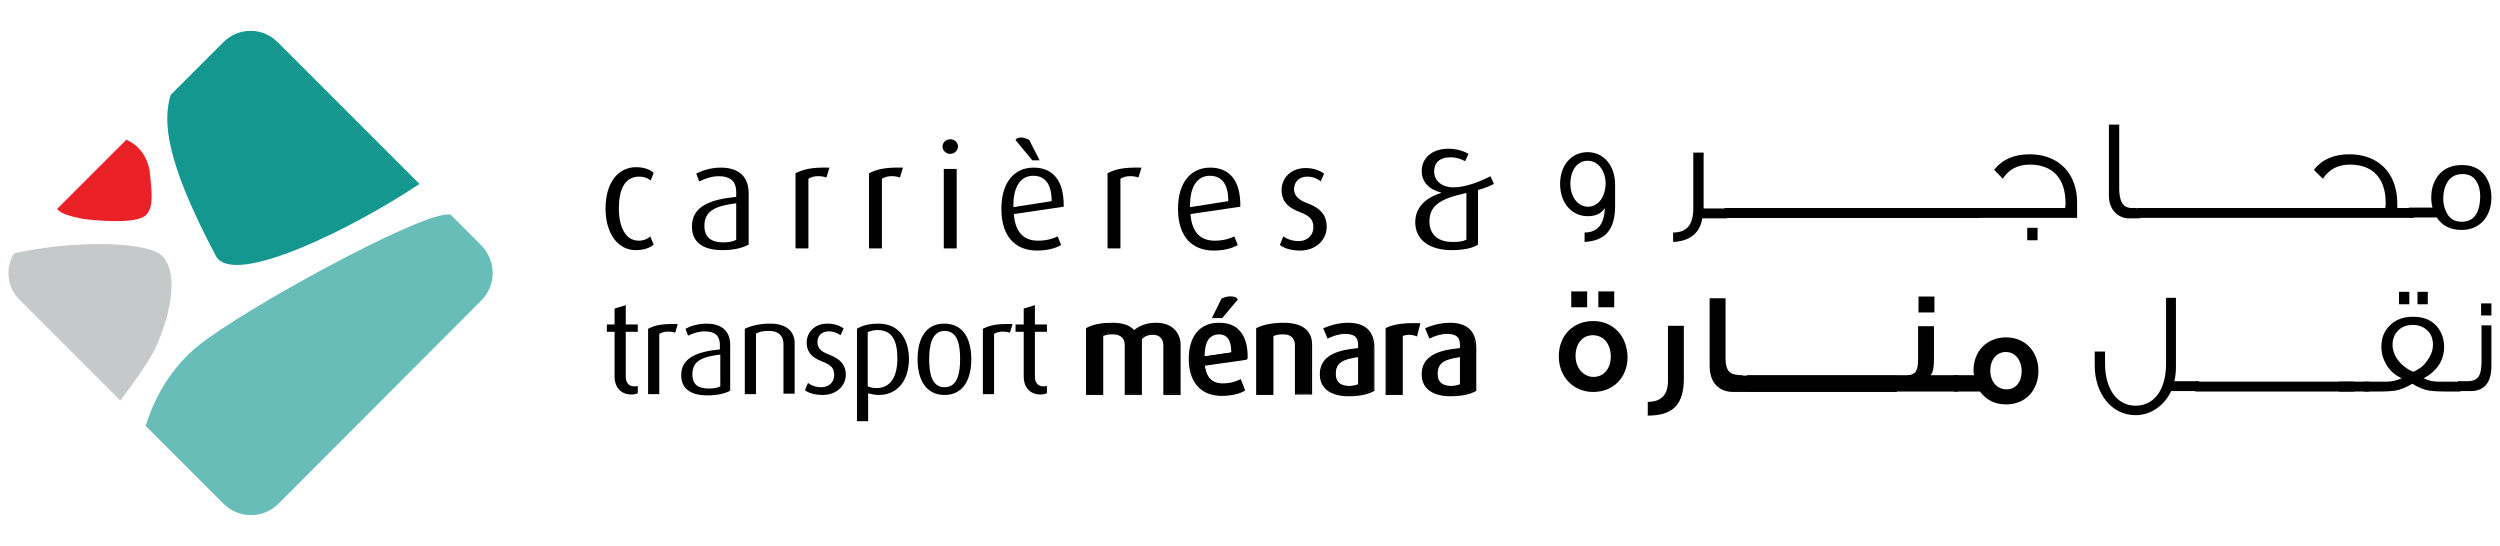 <?xml version="1.0" encoding="utf-8"?>
<!-- Generator: Adobe Illustrator 24.3.0, SVG Export Plug-In . SVG Version: 6.00 Build 0)  -->
<svg version="1.1" id="Calque_1" xmlns="http://www.w3.org/2000/svg" xmlns:xlink="http://www.w3.org/1999/xlink" x="0px" y="0px"
	 viewBox="0 0 581.7 127" style="enable-background:new 0 0 581.7 127;" xml:space="preserve">
<style type="text/css">
	.st0{fill:#000000;}
	.st1{fill:#EA2227;}
	.st2{fill:#C5C9CA;}
	.st3{fill:#14978F;}
	.st4{fill:#68BDB9;}
</style>
<g>
	<g>
		<g>
			<g>
				<path class="st0" d="M148.6,56c-3,0-4.6-3.1-4.6-7.5c0-4.3,1.3-7.4,4.7-7.4c1.4,0,2.2,0.5,2.7,0.9l0.7-1.8
					c-0.6-0.5-1.8-1.3-4.1-1.3c-4.1,0-7.1,3.5-7.1,9.6c0,6,3,9.7,7,9.7c2.1,0,3.4-0.6,4.2-1.3l-0.8-1.9
					C150.8,55.5,149.9,56,148.6,56z"/>
			</g>
			<g>
				<path class="st0" d="M167.7,39c-2.5,0-4.6,0.8-5.7,1.4l0.7,1.8c1.1-0.5,2.7-1.2,4.5-1.2c2.3,0,4.1,0.8,4.1,3.7v1.1
					c-5.7,0.6-10.3,2-10.3,6.9c0,3.4,2.2,5.5,7.1,5.5c2.6,0,4.7-0.5,6.1-1.3V45C174.2,40.5,171.2,39,167.7,39z M171.3,55.8
					c-0.7,0.4-1.9,0.6-3,0.6c-2.7,0-4.4-1.1-4.4-3.8c0-3.7,2.8-4.7,7.4-5.3V55.8z"/>
			</g>
			<g>
				<path class="st0" d="M185.1,40.3v17.5h3V41.6c1-0.7,2.7-0.8,4.2-0.3l0.7-2.3C188.7,38.9,187,39.4,185.1,40.3z"/>
			</g>
			<g>
				<path class="st0" d="M202.2,40.3v17.5h3V41.6c1-0.7,2.7-0.8,4.2-0.3l0.7-2.3C205.8,38.9,204.1,39.4,202.2,40.3z"/>
			</g>
			<g>
				<path class="st0" d="M219.6,39.3v18.5h3V39.3H219.6z M221.1,32.4c-1,0-1.8,0.8-1.8,1.7c0,0.9,0.8,1.7,1.8,1.7
					c1,0,1.8-0.8,1.8-1.7C222.9,33.1,222.1,32.4,221.1,32.4z"/>
			</g>
			<g>
				<path class="st0" d="M239.5,32.6c-1.2-0.8-2.9-0.8-3.2,0l3.9,4.7h1.7L239.5,32.6z M241.5,56c-3.3,0-5.3-2-5.6-6.2l11.6-1.7
					c0.1-6.2-2.6-9.1-7-9.1c-4.4,0-7.5,3.3-7.5,9.6c0,6.6,3.4,9.7,8.3,9.7c2.5,0,4.5-0.6,5.6-1.3l-0.8-2
					C245.1,55.5,243.6,56,241.5,56z M240.4,40.9c2.6,0,4.3,1.7,4.3,5.9l-8.9,1.4C235.7,43.1,237.7,40.9,240.4,40.9z"/>
			</g>
			<g>
				<path class="st0" d="M257.7,40.3v17.5h3V41.6c1-0.7,2.7-0.8,4.2-0.3l0.7-2.3C261.3,38.9,259.5,39.4,257.7,40.3z"/>
			</g>
			<g>
				<path class="st0" d="M282.6,56c-3.3,0-5.3-2-5.6-6.2l11.6-1.7c0.1-6.2-2.6-9.1-7-9.1c-4.4,0-7.5,3.3-7.5,9.6
					c0,6.6,3.4,9.7,8.3,9.7c2.5,0,4.5-0.6,5.6-1.3l-0.8-2C286.2,55.5,284.7,56,282.6,56z M281.5,40.9c2.6,0,4.3,1.7,4.3,5.9
					l-8.9,1.4C276.8,43.1,278.8,40.9,281.5,40.9z"/>
			</g>
			<g>
				<path class="st0" d="M304.2,47.3c-1.8-0.7-3.1-1.6-3.1-3.3c0-1.6,1.1-2.9,3.1-2.9c1.5,0,2.5,0.6,3.1,1.1l0.8-1.8
					c-1-0.7-2.4-1.3-4.3-1.3c-3.4,0-5.6,2.3-5.6,5.1c0,1.9,0.7,3.9,4.4,5.2c2,0.8,3,1.6,3,3.5c0,1.8-1.4,3.2-3.4,3.2
					c-1.7,0-2.9-0.6-3.6-1.1l-0.8,2c1,0.8,2.7,1.3,4.7,1.3c3.8,0,6.2-2.6,6.2-5.5C308.7,50.6,307.8,48.6,304.2,47.3z"/>
			</g>
			<g>
				<path class="st0" d="M346.8,41c-2.5,1.3-5.8,2.6-8.7,2.6c-2.4,0-4.4-1.4-4.4-3.7c0-2,1.2-3.3,3.9-3.3c1.4,0,2.5,0.5,3.3,0.9
					l0.8-1.7c-1-0.6-2.7-1.2-4.7-1.2c-3.8,0-6.2,2.2-6.2,5.2c0,2.5,1.7,4.3,4.5,5v0.1c-3.6,1.1-6,3.4-6,6.8c0,4.1,3.3,6.5,8.5,6.5
					c2.8,0,5-0.5,6.1-1.3V44.2c1.2-0.3,2.8-0.9,3.7-1.4L346.8,41z M341.1,55.8c-0.8,0.4-1.7,0.5-3.1,0.5c-3.6,0-5.4-1.9-5.4-4.8
					c0-3.7,2.6-5.3,8.6-6.6V55.8z"/>
			</g>
		</g>
		<g>
			<g>
				<path class="st0" d="M148.4,77.2v-1.7h-2.8v-4.5l-2.6,0.8v3.7h-1.8v1.7h1.8v10.5c0,2,1.1,4.1,4,4.1c0.7,0,1.1-0.2,1.4-0.3v-1.7
					c-0.3,0.1-0.5,0.1-0.8,0.1c-1.5,0-2-1.1-2-2.3V77.2H148.4z"/>
			</g>
			<g>
				<path class="st0" d="M150.8,76.5v15.2h2.6v-14c0.9-0.6,2.4-0.7,3.7-0.3l0.6-2C153.9,75.3,152.3,75.7,150.8,76.5z"/>
			</g>
			<g>
				<path class="st0" d="M164.4,75.3c-2.2,0-4,0.7-4.9,1.2l0.6,1.6c0.9-0.4,2.3-1,3.8-1c2.1,0,3.6,0.7,3.6,3.2v1c-5,0.5-9,1.8-9,6
					c0,2.9,1.9,4.7,6.1,4.7c2.2,0,4.1-0.4,5.3-1.1V80.5C170,76.6,167.4,75.3,164.4,75.3z M167.6,89.9c-0.7,0.4-1.7,0.5-2.7,0.5
					c-2.4,0-3.8-0.9-3.8-3.3c0-3.2,2.4-4.1,6.5-4.6V89.9z"/>
			</g>
			<g>
				<path class="st0" d="M179.2,75.3c-2.5,0-4.4,0.5-5.9,1.2v15.2h2.6V77.6c0.8-0.4,1.6-0.6,3-0.6c2.7,0,3.4,1.6,3.4,3.1v11.5h2.6
					V80.1C185,77.8,183.7,75.3,179.2,75.3z"/>
			</g>
			<g>
				<path class="st0" d="M192.9,82.5c-1.6-0.6-2.7-1.3-2.7-2.9c0-1.4,0.9-2.5,2.7-2.5c1.3,0,2.2,0.6,2.7,0.9l0.7-1.6
					c-0.9-0.6-2.1-1.1-3.8-1.1c-2.9,0-4.8,2-4.8,4.4c0,1.7,0.6,3.3,3.8,4.5c1.8,0.7,2.6,1.4,2.6,3.1c0,1.6-1.2,2.8-3,2.8
					c-1.4,0-2.5-0.5-3.1-1l-0.7,1.7c0.9,0.7,2.4,1.1,4.1,1.1c3.3,0,5.4-2.2,5.4-4.7C196.8,85.3,196,83.7,192.9,82.5z"/>
			</g>
			<g>
				<path class="st0" d="M204.4,75.3c-2.3,0-3.9,0.5-5,1.2V98h2.6v-6.5c0.6,0.2,1.6,0.4,2.5,0.4c4.2,0,7-3.2,7-8.5
					C211.4,78.5,208.9,75.3,204.4,75.3z M203.9,90.3c-0.8,0-1.5-0.2-2-0.4V77.3c0.6-0.3,1.3-0.5,2.3-0.5c3.4,0,4.6,2.5,4.6,6.6
					C208.8,87.7,207.2,90.3,203.9,90.3z"/>
			</g>
			<g>
				<path class="st0" d="M219.7,75.3c-4.3,0-6.2,3.5-6.2,8.3c0,4.7,1.9,8.3,6.3,8.3c4.3,0,6.2-3.6,6.2-8.3
					C226,78.8,224.1,75.3,219.7,75.3z M219.8,90.1c-3,0-3.6-3.2-3.6-6.5c0-3.2,0.6-6.6,3.6-6.6c3.1,0,3.6,3.4,3.6,6.6
					C223.4,86.8,222.8,90.1,219.8,90.1z"/>
			</g>
			<g>
				<path class="st0" d="M228.7,76.5v15.2h2.6v-14c0.9-0.6,2.3-0.7,3.7-0.3l0.6-2C231.8,75.3,230.3,75.7,228.7,76.5z"/>
			</g>
			<g>
				<path class="st0" d="M243.6,77.2v-1.7h-2.8v-4.5l-2.6,0.8v3.7h-1.9v1.7h1.9v10.5c0,2,1.1,4.1,4,4.1c0.7,0,1.1-0.2,1.4-0.3v-1.7
					c-0.3,0.1-0.5,0.1-0.8,0.1c-1.5,0-2-1.1-2-2.3V77.2H243.6z"/>
			</g>
			<g>
				<path class="st0" d="M269,75.3c-2.4,0-4.1,0.8-5.2,1.8c-0.9-1-2.4-1.8-5-1.8c-2.7,0-4.4,0.4-6,1.2v15.2h3.6V78
					c0.7-0.3,1.3-0.4,2.4-0.4c2,0,3,1,3,2.5v11.5h3.6V78.7c0.7-0.8,1.6-1.1,2.7-1.1c1.9,0,2.7,1.2,2.7,2.6v11.4h3.6V80.2
					C274.5,77.7,272.8,75.3,269,75.3z"/>
				<path class="st0" d="M269,75.1c-2.1,0-3.8,0.6-5.1,1.7c-1.1-1.2-2.8-1.7-5-1.7c-2.5,0-4.4,0.3-6.1,1.2l-0.1,0.1v15.5h4V78.2
					c0.6-0.3,1.2-0.4,2.2-0.4c1.8,0,2.8,0.9,2.8,2.4v11.7h4v-13c0.7-0.7,1.5-1,2.5-1c2.2,0,2.5,1.7,2.5,2.4v11.6h4V80.2
					C274.7,77.9,273.2,75.1,269,75.1z M274.3,91.5H271V80.3c0-1.8-1.1-2.8-2.9-2.8c-1.1,0-2,0.4-2.8,1.2l-0.1,0v12.8H262V80.2
					c0-1.7-1.2-2.7-3.2-2.7c-1.1,0-1.8,0.2-2.4,0.5l-0.1,0v13.6H253V76.6c1.7-0.8,3.3-1.1,5.8-1.1c2.2,0,3.8,0.6,4.9,1.7l0.1,0.1
					l0.1-0.1c1.2-1.2,2.9-1.7,5-1.7c3.9,0,5.3,2.5,5.3,4.7V91.5z"/>
			</g>
			<g>
				<path class="st0" d="M284.3,69.7l-2.1,4.2h2l3.6-4.1C287.5,69,285.5,69,284.3,69.7z M284.7,89.4c-2.6,0-4.1-1.5-4.4-4.5l9.8-1.4
					c0.2-5.4-2.1-8.2-6.4-8.2c-4.2,0-6.8,3-6.8,8.3c0,5.4,2.9,8.4,7.4,8.4c2.4,0,4.2-0.5,5.3-1.1l-0.9-2.3
					C287.8,89,286.5,89.4,284.7,89.4z M283.6,77.5c2,0,3.1,1.3,3.1,4.5l-6.6,1C280,79.3,281.5,77.5,283.6,77.5z"/>
				<path class="st0" d="M288,69.7c-0.1-0.3-0.3-0.5-0.7-0.6c-0.9-0.3-2.2-0.1-3.1,0.4l0,0l-2.2,4.5h2.4L288,69.7L288,69.7z
					 M282.5,73.7l1.9-3.9c0.8-0.5,2-0.6,2.7-0.4c0.1,0,0.3,0.1,0.4,0.3l-3.4,3.9H282.5z M283.6,77.3c-1,0-1.7,0.3-2.3,0.9
					c-0.9,1-1.4,2.6-1.3,4.8v0.2l7-1.1v-0.2C286.9,78.9,285.8,77.3,283.6,77.3z M280.3,82.9c0-2,0.4-3.5,1.2-4.3
					c0.6-0.5,1.2-0.8,2.1-0.8c2,0,2.9,1.4,2.9,4.2L280.3,82.9z M283.6,77.3c-1,0-1.7,0.3-2.3,0.9c-0.9,1-1.4,2.6-1.3,4.8v0.2l7-1.1
					v-0.2C286.9,78.9,285.8,77.3,283.6,77.3z M280.3,82.9c0-2,0.4-3.5,1.2-4.3c0.6-0.5,1.2-0.8,2.1-0.8c2,0,2.9,1.4,2.9,4.2
					L280.3,82.9z M283.6,77.3c-1,0-1.7,0.3-2.3,0.9c-0.9,1-1.4,2.6-1.3,4.8v0.2l7-1.1v-0.2C286.9,78.9,285.8,77.3,283.6,77.3z
					 M280.3,82.9c0-2,0.4-3.5,1.2-4.3c0.6-0.5,1.2-0.8,2.1-0.8c2,0,2.9,1.4,2.9,4.2L280.3,82.9z M283.6,77.3c-1,0-1.7,0.3-2.3,0.9
					c-0.9,1-1.4,2.6-1.3,4.8v0.2l7-1.1v-0.2C286.9,78.9,285.8,77.3,283.6,77.3z M280.3,82.9c0-2,0.4-3.5,1.2-4.3
					c0.6-0.5,1.2-0.8,2.1-0.8c2,0,2.9,1.4,2.9,4.2L280.3,82.9z M283.6,77.3c-1,0-1.7,0.3-2.3,0.9c-0.9,1-1.4,2.6-1.3,4.8v0.2l7-1.1
					v-0.2C286.9,78.9,285.8,77.3,283.6,77.3z M280.3,82.9c0-2,0.4-3.5,1.2-4.3c0.6-0.5,1.2-0.8,2.1-0.8c2,0,2.9,1.4,2.9,4.2
					L280.3,82.9z M283.6,77.3c-1,0-1.7,0.3-2.3,0.9c-0.9,1-1.4,2.6-1.3,4.8v0.2l7-1.1v-0.2C286.9,78.9,285.8,77.3,283.6,77.3z
					 M280.3,82.9c0-2,0.4-3.5,1.2-4.3c0.6-0.5,1.2-0.8,2.1-0.8c2,0,2.9,1.4,2.9,4.2L280.3,82.9z M290.3,83.5c0.1-3-0.6-5.3-2-6.7
					c-1.1-1.2-2.7-1.7-4.7-1.7c-4.4,0-7,3.1-7,8.4c0,5.4,2.8,8.6,7.6,8.6c2.7,0,4.4-0.6,5.4-1.2l0.1-0.1l-1-2.6l-0.2,0.1
					c-0.8,0.4-2.1,0.9-4,0.9c-2.5,0-3.8-1.4-4.2-4.1l9.8-1.4V83.5z M280.1,84.8l0,0.2c0.3,3.1,1.9,4.6,4.6,4.6
					c1.8,0,3.1-0.4,3.9-0.8l0.7,1.9c-0.9,0.5-2.5,1.1-5.1,1.1c-4.6,0-7.2-3-7.2-8.2c0-5.1,2.5-8.1,6.6-8.1c1.9,0,3.3,0.6,4.4,1.6
					c1.3,1.3,2,3.4,1.9,6.2L280.1,84.8z M283.6,77.3c-1,0-1.7,0.3-2.3,0.9c-0.9,1-1.4,2.6-1.3,4.8v0.2l7-1.1v-0.2
					C286.9,78.9,285.8,77.3,283.6,77.3z M280.3,82.9c0-2,0.4-3.5,1.2-4.3c0.6-0.5,1.2-0.8,2.1-0.8c2,0,2.9,1.4,2.9,4.2L280.3,82.9z
					 M283.6,77.3c-1,0-1.7,0.3-2.3,0.9c-0.9,1-1.4,2.6-1.3,4.8v0.2l7-1.1v-0.2C286.9,78.9,285.8,77.3,283.6,77.3z M280.3,82.9
					c0-2,0.4-3.5,1.2-4.3c0.6-0.5,1.2-0.8,2.1-0.8c2,0,2.9,1.4,2.9,4.2L280.3,82.9z M283.6,77.3c-1,0-1.7,0.3-2.3,0.9
					c-0.9,1-1.4,2.6-1.3,4.8v0.2l7-1.1v-0.2C286.9,78.9,285.8,77.3,283.6,77.3z M280.3,82.9c0-2,0.4-3.5,1.2-4.3
					c0.6-0.5,1.2-0.8,2.1-0.8c2,0,2.9,1.4,2.9,4.2L280.3,82.9z M283.6,77.3c-1,0-1.7,0.3-2.3,0.9c-0.9,1-1.4,2.6-1.3,4.8v0.2l7-1.1
					v-0.2C286.9,78.9,285.8,77.3,283.6,77.3z M280.3,82.9c0-2,0.4-3.5,1.2-4.3c0.6-0.5,1.2-0.8,2.1-0.8c2,0,2.9,1.4,2.9,4.2
					L280.3,82.9z M283.6,77.3c-1,0-1.7,0.3-2.3,0.9c-0.9,1-1.4,2.6-1.3,4.8v0.2l7-1.1v-0.2C286.9,78.9,285.8,77.3,283.6,77.3z
					 M280.3,82.9c0-2,0.4-3.5,1.2-4.3c0.6-0.5,1.2-0.8,2.1-0.8c2,0,2.9,1.4,2.9,4.2L280.3,82.9z"/>
			</g>
			<g>
				<path class="st0" d="M298.7,75.3c-2.7,0-4.8,0.5-6.3,1.2v15.2h3.6V78c0.7-0.3,1.3-0.4,2.5-0.4c2.3,0,2.9,1.4,2.9,2.7v11.3h3.6
					V80.2C305.1,77.6,303.5,75.3,298.7,75.3z"/>
				<path class="st0" d="M298.7,75.1c-2.5,0-4.7,0.4-6.3,1.2l-0.1,0.1v15.5h4V78.2c0.7-0.3,1.3-0.4,2.3-0.4c2.2,0,2.7,1.4,2.7,2.5
					v11.5h4V80.2C305.3,78.3,304.5,75.1,298.7,75.1z M304.9,91.5h-3.2V80.3c0-1.1-0.4-2.9-3.1-2.9c-1.2,0-1.8,0.2-2.6,0.5l-0.1,0
					v13.6h-3.3V76.6c1.6-0.7,3.6-1.1,6.1-1.1c4,0,6.2,1.7,6.2,4.7V91.5z"/>
			</g>
			<g>
				<path class="st0" d="M313.7,75.3c-2.5,0-4.5,0.7-5.5,1.2l0.8,2.1c1-0.5,2.5-1,4-1c1.9,0,3.2,0.6,3.2,2.6v0.9
					c-4.9,0.5-9,1.7-9,5.9c0,3.1,2.2,4.9,6.5,4.9c2.5,0,4.5-0.5,5.8-1.2v-9.9C319.6,76.7,317,75.3,313.7,75.3z M316.2,82.9v6.6
					c-0.5,0.3-1.3,0.4-2.2,0.4c-2.1,0-3.3-0.9-3.3-3C310.7,84,312.8,83.3,316.2,82.9z"/>
				<path class="st0" d="M316.2,82.7c-3.6,0.4-5.7,1.3-5.7,4.3c0,2.1,1.2,3.2,3.5,3.2c0.9,0,1.7-0.2,2.3-0.5l0.1-0.1v-6.9
					L316.2,82.7z M316,89.4c-0.5,0.2-1.3,0.4-2,0.4c-2.1,0-3.2-0.9-3.2-2.8c0-2.7,1.8-3.4,5.2-3.9V89.4z M316.2,82.7
					c-3.6,0.4-5.7,1.3-5.7,4.3c0,2.1,1.2,3.2,3.5,3.2c0.9,0,1.7-0.2,2.3-0.5l0.1-0.1v-6.9L316.2,82.7z M316,89.4
					c-0.5,0.2-1.3,0.4-2,0.4c-2.1,0-3.2-0.9-3.2-2.8c0-2.7,1.8-3.4,5.2-3.9V89.4z M316.2,82.7c-3.6,0.4-5.7,1.3-5.7,4.3
					c0,2.1,1.2,3.2,3.5,3.2c0.9,0,1.7-0.2,2.3-0.5l0.1-0.1v-6.9L316.2,82.7z M316,89.4c-0.5,0.2-1.3,0.4-2,0.4
					c-2.1,0-3.2-0.9-3.2-2.8c0-2.7,1.8-3.4,5.2-3.9V89.4z M316.2,82.7c-3.6,0.4-5.7,1.3-5.7,4.3c0,2.1,1.2,3.2,3.5,3.2
					c0.9,0,1.7-0.2,2.3-0.5l0.1-0.1v-6.9L316.2,82.7z M316,89.4c-0.5,0.2-1.3,0.4-2,0.4c-2.1,0-3.2-0.9-3.2-2.8
					c0-2.7,1.8-3.4,5.2-3.9V89.4z M316.2,82.7c-3.6,0.4-5.7,1.3-5.7,4.3c0,2.1,1.2,3.2,3.5,3.2c0.9,0,1.7-0.2,2.3-0.5l0.1-0.1v-6.9
					L316.2,82.7z M316,89.4c-0.5,0.2-1.3,0.4-2,0.4c-2.1,0-3.2-0.9-3.2-2.8c0-2.7,1.8-3.4,5.2-3.9V89.4z M316.2,82.7
					c-3.6,0.4-5.7,1.3-5.7,4.3c0,2.1,1.2,3.2,3.5,3.2c0.9,0,1.7-0.2,2.3-0.5l0.1-0.1v-6.9L316.2,82.7z M316,89.4
					c-0.5,0.2-1.3,0.4-2,0.4c-2.1,0-3.2-0.9-3.2-2.8c0-2.7,1.8-3.4,5.2-3.9V89.4z M313.7,75.1c-2.6,0-4.6,0.8-5.6,1.2l-0.2,0.1
					l1,2.4l0.2-0.1c0.6-0.3,2.2-1,3.9-1c2.1,0,3,0.7,3,2.5V81c-4.4,0.4-8.9,1.5-8.9,6.1c0,3.2,2.4,5.1,6.7,5.1
					c2.4,0,4.5-0.4,5.9-1.2l0.1-0.1v-10C319.8,77.1,317.7,75.1,313.7,75.1z M319.4,90.7c-1.4,0.7-3.4,1.1-5.6,1.1
					c-4.1,0-6.3-1.7-6.3-4.7c0-4.3,4.4-5.3,8.8-5.8h0.2v-1c0-2.5-1.9-2.8-3.4-2.8c-1.7,0-3.2,0.6-3.9,0.9l-0.7-1.8
					c1-0.5,2.8-1.1,5.3-1.1c3.8,0,5.7,1.8,5.7,5.4V90.7z M310.5,86.9c0,2.1,1.2,3.2,3.5,3.2c0.9,0,1.7-0.2,2.3-0.5l0.1-0.1v-6.9
					l-0.2,0C312.6,83.1,310.5,84,310.5,86.9z M316,89.4c-0.5,0.2-1.3,0.4-2,0.4c-2.1,0-3.2-0.9-3.2-2.8c0-2.7,1.8-3.4,5.2-3.9V89.4z
					 M316.2,82.7c-3.6,0.4-5.7,1.3-5.7,4.3c0,2.1,1.2,3.2,3.5,3.2c0.9,0,1.7-0.2,2.3-0.5l0.1-0.1v-6.9L316.2,82.7z M316,89.4
					c-0.5,0.2-1.3,0.4-2,0.4c-2.1,0-3.2-0.9-3.2-2.8c0-2.7,1.8-3.4,5.2-3.9V89.4z M316.2,82.7c-3.6,0.4-5.7,1.3-5.7,4.3
					c0,2.1,1.2,3.2,3.5,3.2c0.9,0,1.7-0.2,2.3-0.5l0.1-0.1v-6.9L316.2,82.7z M316,89.4c-0.5,0.2-1.3,0.4-2,0.4
					c-2.1,0-3.2-0.9-3.2-2.8c0-2.7,1.8-3.4,5.2-3.9V89.4z M316.2,82.7c-3.6,0.4-5.7,1.3-5.7,4.3c0,2.1,1.2,3.2,3.5,3.2
					c0.9,0,1.7-0.2,2.3-0.5l0.1-0.1v-6.9L316.2,82.7z M316,89.4c-0.5,0.2-1.3,0.4-2,0.4c-2.1,0-3.2-0.9-3.2-2.8
					c0-2.7,1.8-3.4,5.2-3.9V89.4z M316.2,82.7c-3.6,0.4-5.7,1.3-5.7,4.3c0,2.1,1.2,3.2,3.5,3.2c0.9,0,1.7-0.2,2.3-0.5l0.1-0.1v-6.9
					L316.2,82.7z M316,89.4c-0.5,0.2-1.3,0.4-2,0.4c-2.1,0-3.2-0.9-3.2-2.8c0-2.7,1.8-3.4,5.2-3.9V89.4z"/>
			</g>
			<g>
				<path class="st0" d="M322.6,76.5v15.2h3.6V78.1c0.9-0.5,2.2-0.5,3.4-0.1l0.7-2.6C326.3,75.2,324.2,75.7,322.6,76.5z"/>
				<path class="st0" d="M330.3,75.2c-3.6-0.1-5.9,0.2-7.8,1.1l-0.1,0.1v15.5h4V78.2c0.8-0.4,2-0.4,3.1,0l0.2,0.1l0.8-3.1H330.3z
					 M326,78v13.5h-3.3V76.6c1.3-0.6,3.2-1.2,7.3-1.1l-0.6,2.2C328.3,77.4,326.9,77.4,326,78L326,78z"/>
			</g>
			<g>
				<path class="st0" d="M337.4,75.3c-2.5,0-4.5,0.7-5.5,1.2l0.8,2.1c1-0.5,2.5-1,4-1c1.9,0,3.2,0.6,3.2,2.6v0.9
					c-4.9,0.5-9,1.7-9,5.9c0,3.1,2.2,4.9,6.5,4.9c2.5,0,4.5-0.5,5.8-1.2v-9.9C343.3,76.7,340.7,75.3,337.4,75.3z M339.9,82.9v6.6
					c-0.5,0.3-1.3,0.4-2.2,0.4c-2.1,0-3.3-0.9-3.3-3C334.4,84,336.5,83.3,339.9,82.9z"/>
				<path class="st0" d="M339.9,82.7c-3.6,0.4-5.7,1.3-5.7,4.3c0,2.1,1.2,3.2,3.5,3.2c0.8,0,1.7-0.2,2.3-0.5l0.1-0.1v-6.9
					L339.9,82.7z M339.7,89.4c-0.5,0.2-1.3,0.4-2,0.4c-2.1,0-3.2-0.9-3.2-2.8c0-2.7,1.8-3.4,5.2-3.9V89.4z M339.9,82.7
					c-3.6,0.4-5.7,1.3-5.7,4.3c0,2.1,1.2,3.2,3.5,3.2c0.8,0,1.7-0.2,2.3-0.5l0.1-0.1v-6.9L339.9,82.7z M339.7,89.4
					c-0.5,0.2-1.3,0.4-2,0.4c-2.1,0-3.2-0.9-3.2-2.8c0-2.7,1.8-3.4,5.2-3.9V89.4z M339.9,82.7c-3.6,0.4-5.7,1.3-5.7,4.3
					c0,2.1,1.2,3.2,3.5,3.2c0.8,0,1.7-0.2,2.3-0.5l0.1-0.1v-6.9L339.9,82.7z M339.7,89.4c-0.5,0.2-1.3,0.4-2,0.4
					c-2.1,0-3.2-0.9-3.2-2.8c0-2.7,1.8-3.4,5.2-3.9V89.4z M339.9,82.7c-3.6,0.4-5.7,1.3-5.7,4.3c0,2.1,1.2,3.2,3.5,3.2
					c0.8,0,1.7-0.2,2.3-0.5l0.1-0.1v-6.9L339.9,82.7z M339.7,89.4c-0.5,0.2-1.3,0.4-2,0.4c-2.1,0-3.2-0.9-3.2-2.8
					c0-2.7,1.8-3.4,5.2-3.9V89.4z M339.9,82.7c-3.6,0.4-5.7,1.3-5.7,4.3c0,2.1,1.2,3.2,3.5,3.2c0.8,0,1.7-0.2,2.3-0.5l0.1-0.1v-6.9
					L339.9,82.7z M339.7,89.4c-0.5,0.2-1.3,0.4-2,0.4c-2.1,0-3.2-0.9-3.2-2.8c0-2.7,1.8-3.4,5.2-3.9V89.4z M339.9,82.7
					c-3.6,0.4-5.7,1.3-5.7,4.3c0,2.1,1.2,3.2,3.5,3.2c0.8,0,1.7-0.2,2.3-0.5l0.1-0.1v-6.9L339.9,82.7z M339.7,89.4
					c-0.5,0.2-1.3,0.4-2,0.4c-2.1,0-3.2-0.9-3.2-2.8c0-2.7,1.8-3.4,5.2-3.9V89.4z M337.4,75.1c-2.6,0-4.7,0.8-5.6,1.2l-0.2,0.1
					l1,2.4l0.2-0.1c0.6-0.3,2.2-1,3.9-1c2.1,0,3,0.7,3,2.5V81c-4.4,0.4-8.9,1.5-8.9,6.1c0,3.2,2.4,5.1,6.7,5.1
					c2.4,0,4.5-0.4,5.9-1.2l0.1-0.1v-10C343.5,77.1,341.4,75.1,337.4,75.1z M343.1,90.7c-1.4,0.7-3.4,1.1-5.6,1.1
					c-4.2,0-6.3-1.7-6.3-4.7c0-4.3,4.4-5.3,8.8-5.8h0.2v-1c0-2.5-1.9-2.8-3.4-2.8c-1.7,0-3.2,0.6-3.9,0.9l-0.7-1.8
					c1-0.5,2.8-1.1,5.3-1.1c3.8,0,5.7,1.8,5.7,5.4V90.7z M334.2,86.9c0,2.1,1.2,3.2,3.5,3.2c0.8,0,1.7-0.2,2.3-0.5l0.1-0.1v-6.9
					l-0.2,0C336.3,83.1,334.2,84,334.2,86.9z M339.7,89.4c-0.5,0.2-1.3,0.4-2,0.4c-2.1,0-3.2-0.9-3.2-2.8c0-2.7,1.8-3.4,5.2-3.9
					V89.4z M339.9,82.7c-3.6,0.4-5.7,1.3-5.7,4.3c0,2.1,1.2,3.2,3.5,3.2c0.8,0,1.7-0.2,2.3-0.5l0.1-0.1v-6.9L339.9,82.7z
					 M339.7,89.4c-0.5,0.2-1.3,0.4-2,0.4c-2.1,0-3.2-0.9-3.2-2.8c0-2.7,1.8-3.4,5.2-3.9V89.4z M339.9,82.7c-3.6,0.4-5.7,1.3-5.7,4.3
					c0,2.1,1.2,3.2,3.5,3.2c0.8,0,1.7-0.2,2.3-0.5l0.1-0.1v-6.9L339.9,82.7z M339.7,89.4c-0.5,0.2-1.3,0.4-2,0.4
					c-2.1,0-3.2-0.9-3.2-2.8c0-2.7,1.8-3.4,5.2-3.9V89.4z M339.9,82.7c-3.6,0.4-5.7,1.3-5.7,4.3c0,2.1,1.2,3.2,3.5,3.2
					c0.8,0,1.7-0.2,2.3-0.5l0.1-0.1v-6.9L339.9,82.7z M339.7,89.4c-0.5,0.2-1.3,0.4-2,0.4c-2.1,0-3.2-0.9-3.2-2.8
					c0-2.7,1.8-3.4,5.2-3.9V89.4z M339.9,82.7c-3.6,0.4-5.7,1.3-5.7,4.3c0,2.1,1.2,3.2,3.5,3.2c0.8,0,1.7-0.2,2.3-0.5l0.1-0.1v-6.9
					L339.9,82.7z M339.7,89.4c-0.5,0.2-1.3,0.4-2,0.4c-2.1,0-3.2-0.9-3.2-2.8c0-2.7,1.8-3.4,5.2-3.9V89.4z"/>
			</g>
		</g>
		<g>
			<g>
				<path class="st0" d="M369.4,35.4c-3.8,0-6.4,3.1-6.4,7.4c0,4.4,2.7,7.5,6.4,7.5c1.9,0,3.2-0.6,4-1.9c-0.1,3.8-1.7,5.7-4.7,5.7
					v2.2c4.9-0.3,7.1-2.9,7.1-8.4v-5C375.8,38.5,373.1,35.4,369.4,35.4z M369.5,48.1c-2.4,0-4.1-2.3-4.1-5.4c0-2.9,1.5-5.3,4-5.3
					c2.5,0,4.2,2.4,4.2,5.4C373.5,45.8,371.9,48.1,369.5,48.1z"/>
			</g>
			<g>
				<path class="st0" d="M396.4,48.4V35.5H394v12.9c0,4-1.6,5.7-4.7,5.7v2.2c3.9-0.2,6.2-2,6.8-5.5h5.8v-2.3H396.4z"/>
			</g>
			<g>
				<path class="st0" d="M401.3,48.4v2.3H460v-2.3H401.3z"/>
			</g>
			<g>
				<path class="st0" d="M402.2,48.4v2.3h58.7v-2.3H402.2z"/>
			</g>
			<g>
				<path class="st0" d="M471.7,53v2.9h2.4V53H471.7z M472.3,35.9c-3.7,0-6.4,1.2-8.3,3.6c1,1.1,1.7,1.7,2,2.1
					c1.4-2.2,3.5-3.3,6.3-3.3c5.3,0,8.3,3.2,8.3,8.9c0,0.4,0,0.8-0.1,1.2h-20.5v2.3h23.3v-3.4C483.4,40.4,479,35.9,472.3,35.9z"/>
			</g>
			<g>
				<path class="st0" d="M497.1,48.4c-0.9,0-1.2,0-1.4,0c-0.9-0.1-1.5-0.5-1.9-1.1c-0.4-0.7-0.7-1.8-0.7-3.3V29h-2.4v16.4
					c0,1.8,0.5,3.1,1.5,4.1c0.8,0.8,1.9,1.3,3,1.3h2.7v-2.3H497.1z"/>
			</g>
			<g>
				<path class="st0" d="M557.8,48.4v-1.1c0-7-4.4-11.4-11.1-11.4c-3.7,0-6.4,1.2-8.3,3.6c1,1.1,1.7,1.7,2.1,2.1
					c1.4-2.2,3.5-3.3,6.3-3.3c5.3,0,8.3,3.2,8.3,8.9c0,0.4,0,0.8-0.1,1.2h-57.8v2.3h64.4v-2.3H557.8z"/>
			</g>
			<g>
				<path class="st0" d="M578,40.6c-1.2-1.5-3-2.2-5.2-2.2c-2.2,0-3.9,0.7-5.2,2.1c-1.3,1.5-1.9,3.3-1.9,5.5c0,0.8,0.1,1.6,0.3,2.3
					h-5.5v2.3h6.5c1.3,2,3.2,2.9,5.8,2.9c2.1,0,3.9-0.8,5.1-2.2c1.2-1.4,1.8-3.2,1.8-5.4C579.7,43.8,579.1,42,578,40.6z M572.8,51.6
					c-1.5,0-2.6-0.6-3.3-1.7c-0.6-1-1-2.2-1-3.7c0-1.7,0.4-2.9,1-3.9c0.8-1.2,1.9-1.8,3.5-1.8c1.4,0,2.5,0.5,3.2,1.7
					c0.6,0.9,0.9,2.1,0.9,3.6C577,49.6,575.6,51.6,572.8,51.6z"/>
			</g>
			<g>
				<path class="st0" d="M371.9,67.8v3.7h3.7v-3.7H371.9z M365.6,67.8v3.7h3.7v-3.7H365.6z M370.7,74.7c-4.6,0-8,3.3-8,8.2
					c0,4.7,3.3,8.3,8,8.3c4.8,0,8-3.5,8-8.1C378.6,78.1,375.3,74.7,370.7,74.7z M370.8,87.7c-2.4,0-4.2-2.1-4.2-4.9
					c0-2.7,1.5-4.8,4-4.8c2.6,0,4.2,2.1,4.2,5C374.8,85.7,373.2,87.7,370.8,87.7z"/>
			</g>
			<g>
				<path class="st0" d="M388.1,75.8v12.9c0,3.2-1.6,4.8-4.7,4.8v3.2c5.8,0,8.4-2.5,8.4-8.6V75.8H388.1z"/>
			</g>
			<g>
				<path class="st0" d="M405.5,87.3c-1.4,0-2.4-0.2-2.9-0.6c-0.7-0.5-1.1-1.6-1.1-3.2V69.4h-3.7V85c0,1.9,0.4,3.3,1.3,4.4
					c1,1.2,2.4,1.8,4.2,1.8h38.1v-3.8H405.5z"/>
			</g>
			<g>
				<path class="st0" d="M446.4,69v3.7h3.7V69H446.4z M449.2,87.3c0.6-0.6,0.8-1.9,0.8-3.9v-7.5h-3.7v7.7c0,1.2-0.1,2-0.4,2.6
					c-0.4,0.8-1.2,1.1-2.2,1.1h-37.2v3.8h49.2v-3.8H449.2z"/>
			</g>
			<g>
				<path class="st0" d="M466.8,78.5c-4.5,0-7.6,3.2-7.6,7.7c0,0.3,0,0.6,0.1,0.9l0,0.2h-4.7v3.8h6.1c1.5,2,3.5,3,6.1,3
					c4.5,0,7.5-3.3,7.5-7.8C474.3,81.9,471.3,78.5,466.8,78.5z M466.9,90.6c-2.3,0-3.8-1.9-3.8-4.4c0-2.5,1.5-4.3,3.6-4.3
					c2.2,0,3.7,1.9,3.7,4.5C470.4,88.9,469,90.6,466.9,90.6z"/>
			</g>
			<g>
				<path class="st0" d="M505.9,88.8c0.3-1.2,0.4-2.3,0.4-3.6V69.3H504v15.3c0,6-2.7,9.8-7.1,9.8c-4.4,0-7.1-4-7.1-9.8v-2.8h-2.4
					v3.2c0,6.7,4,11.6,9.5,11.6c3.5,0,6.6-2.1,8.3-5.6h6.5v-2.3H505.9z"/>
			</g>
			<g>
				<path class="st0" d="M510.8,88.8v2.3h37v-2.3H510.8z"/>
			</g>
			<g>
				<path class="st0" d="M544.2,88.8v2.3h7.1v-2.3H544.2z"/>
			</g>
			<g>
				<path class="st0" d="M562.5,67.9v2.9h2.4v-2.9H562.5z M558.2,67.9v2.9h2.4v-2.9H558.2z M567.3,88.8c-1.3,0-2.4-0.3-3.4-0.8
					c1.5-0.7,2.7-1.8,3.6-3.1c0.8-1.3,1.2-2.7,1.2-4.2c0-1.9-0.6-3.5-1.8-4.9c-1.4-1.5-3.2-2.1-5.5-2.1c-2.2,0-4.1,0.7-5.4,2.1
					c-1.3,1.3-1.9,2.9-1.9,4.9c0,1.5,0.4,2.9,1.2,4.2c0.8,1.4,2,2.4,3.5,3.1c-1,0.5-2.2,0.8-3.4,0.8h-5.3v2.3h3.3
					c1.9,0,3.2-0.1,3.9-0.2c1.2-0.2,2.6-0.8,4-1.6c1.5,0.9,2.7,1.4,4,1.6c0.7,0.1,2,0.2,3.9,0.2h3.3v-2.3H567.3z M561.5,86.5
					c-1.5-0.6-2.7-1.6-3.6-2.8c-0.8-1.1-1.2-2.3-1.2-3.5c0-2.6,1.8-4.6,4.7-4.6c1.5,0,2.6,0.5,3.5,1.4c0.8,0.8,1.2,1.9,1.2,3.2
					c0,1.2-0.4,2.4-1.2,3.5C564.1,85,563,85.9,561.5,86.5z"/>
			</g>
			<g>
				<path class="st0" d="M577.3,70.6v2.8h2.4v-2.8H577.3z M577.4,75.8v8.3c0,1.5-0.2,2.6-0.5,3.2c-0.5,1-1.4,1.4-2.9,1.4h-2.1v2.3
					h2.9c3.3,0,4.9-2,4.9-5.9v-9.4H577.4z"/>
			</g>
		</g>
	</g>
	<path class="st1" d="M13.3,48.6l16.1-16.1c4.5,2,5.4,6.4,5.5,8c0.3,3.4,1.1,7.9-1.1,9.7c-2.6,2-11.4,1.1-14,0.8
		C18.8,50.8,14.2,50.1,13.3,48.6z"/>
	<path class="st2" d="M36.1,81.1c-1.3,2.7-4.5,7.4-8.1,12.1L4.6,69.8c-2.9-2.8-3.4-7.2-1.5-10.6l0,0C3.4,59,3.7,58.8,4,58.8
		c13.8-3,30.9-2.6,33.9,0.9C41.8,64,39.4,74.1,36.1,81.1z"/>
	<path class="st3" d="M50.2,59.5C38.4,37.2,37.9,28.2,39.7,22.1L52,9.8c3.5-3.5,9.1-3.5,12.6,0l33,33C82.5,52.9,54.2,67.1,50.2,59.5
		z"/>
	<path class="st4" d="M112.1,69.8l-47.4,47.5c-3.5,3.4-9.1,3.4-12.6,0L33.9,99.1c2-6.6,6-13.7,12.4-18.8c11-8.7,50-30,57.7-30.4
		c0.3,0,0.5,0,0.8,0l7.2,7.2C115.5,60.7,115.5,66.3,112.1,69.8z"/>
</g>
</svg>

